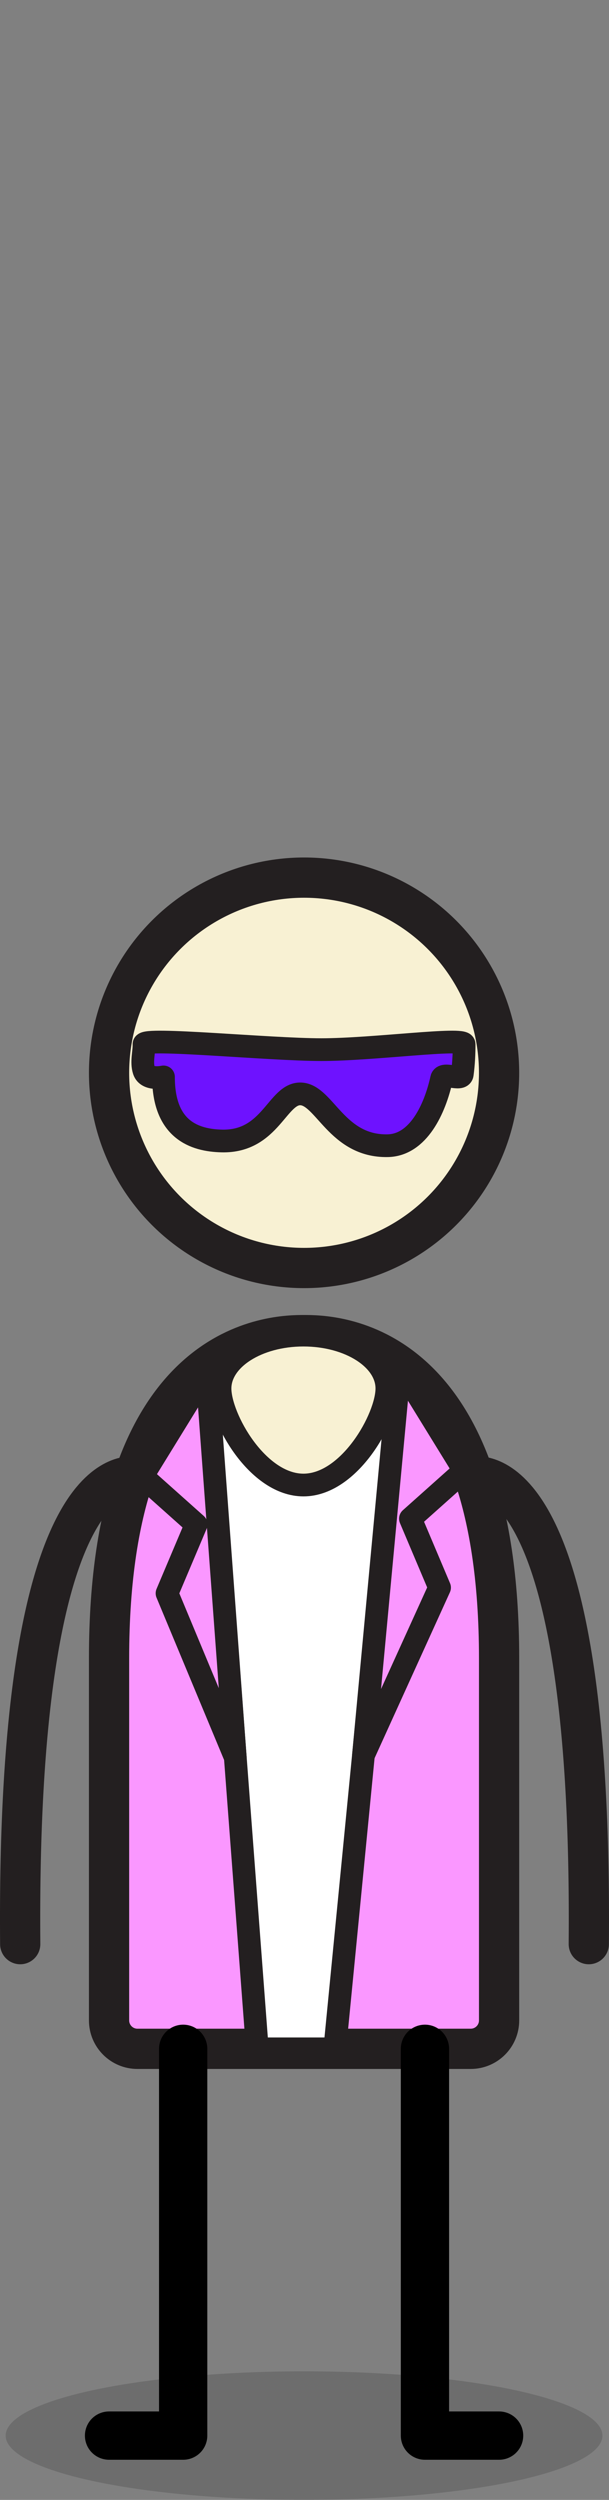 <?xml version="1.0" encoding="UTF-8"?>
<svg id="b" data-name="Characters" xmlns="http://www.w3.org/2000/svg" viewBox="0 0 53.645 220">
  <rect x="0" y="0" width="53.645" height="220" fill="#808080" stroke="none"/>
  <g>
    <ellipse cx="26.783" cy="214.342" rx="26.283" ry="5.658" opacity=".15" stroke-width="0"/>
    <circle cx="26.784" cy="94.411" r="17.178" fill="#f8f1d3" stroke="#231f20" stroke-miterlimit="10" stroke-width="3.543"/>
    <path d="m26.784,117.496c-2.357,0-17.178-.001-17.178,28.451v31.857c0,1.381,1.119,2.5,2.5,2.5h29.357c1.381,0,2.5-1.119,2.5-2.5v-31.857c0-28.451-14.821-28.451-17.178-28.451Z" fill="#fa97ff" stroke="#231f20" stroke-miterlimit="10" stroke-width="3.543"/>
    <polyline points="16.135 180.304 16.135 214.342 9.606 214.342" fill="none" stroke="#000" stroke-linecap="round" stroke-linejoin="round" stroke-width="4.252"/>
    <polyline points="37.433 180.304 37.433 214.342 43.963 214.342" fill="none" stroke="#000" stroke-linecap="round" stroke-linejoin="round" stroke-width="4.252"/>
    <path d="m1.781,171.091c-.352-41.367,8.961-41.2,10.032-41.169" fill="none" stroke="#231f20" stroke-linecap="round" stroke-linejoin="round" stroke-width="3.543"/>
    <path d="m51.864,171.091c.352-41.367-8.961-41.2-10.032-41.169" fill="none" stroke="#231f20" stroke-linecap="round" stroke-linejoin="round" stroke-width="3.543"/>
    <path d="m12.682,91.898c-.026-.629,11.022.474,15.621.474s12.58-1.104,12.58-.474c0,.817-.04,1.727-.163,2.64-.084.623-1.688-.225-1.821.384-.589,2.686-2.059,5.847-4.742,5.904-4.493.095-5.565-4.464-7.647-4.559s-2.648,4.241-6.961,4.144c-2.42-.055-5.148-.986-5.148-5.639,0,0-1.434.325-1.719-.55-.251-.77.028-1.656,0-2.323Z" fill="#6e12ff" stroke="#231f20" stroke-linecap="round" stroke-linejoin="round" stroke-width="2"/>
    <path d="m18.215,121.429l4.45,58.875h6.824l5.756-58.875s-.459-3.933-8.46-3.933-8.569,3.933-8.569,3.933Z" fill="#fff" stroke="#231f20" stroke-linecap="round" stroke-linejoin="round" stroke-width="2"/>
    <polygon points="18.215 120.699 12.535 129.92 17.278 134.151 14.712 140.217 20.726 154.651 18.215 120.699" fill="#fa97ff" stroke="#231f20" stroke-linecap="round" stroke-linejoin="round" stroke-width="2"/>
    <polygon points="35.217 120.198 40.897 129.418 36.154 133.65 38.72 139.715 32.015 154.466 35.217 120.198" fill="#fa97ff" stroke="#231f20" stroke-linecap="round" stroke-linejoin="round" stroke-width="2"/>
  </g>
  <path d="m19.382,122.19c0,2.593,3.29,8.498,7.348,8.498s7.348-5.905,7.348-8.498-3.29-4.695-7.348-4.695-7.348,2.102-7.348,4.695Z" fill="#f8f1d3" stroke="#231f20" stroke-miterlimit="10" stroke-width="2"/>
</svg>